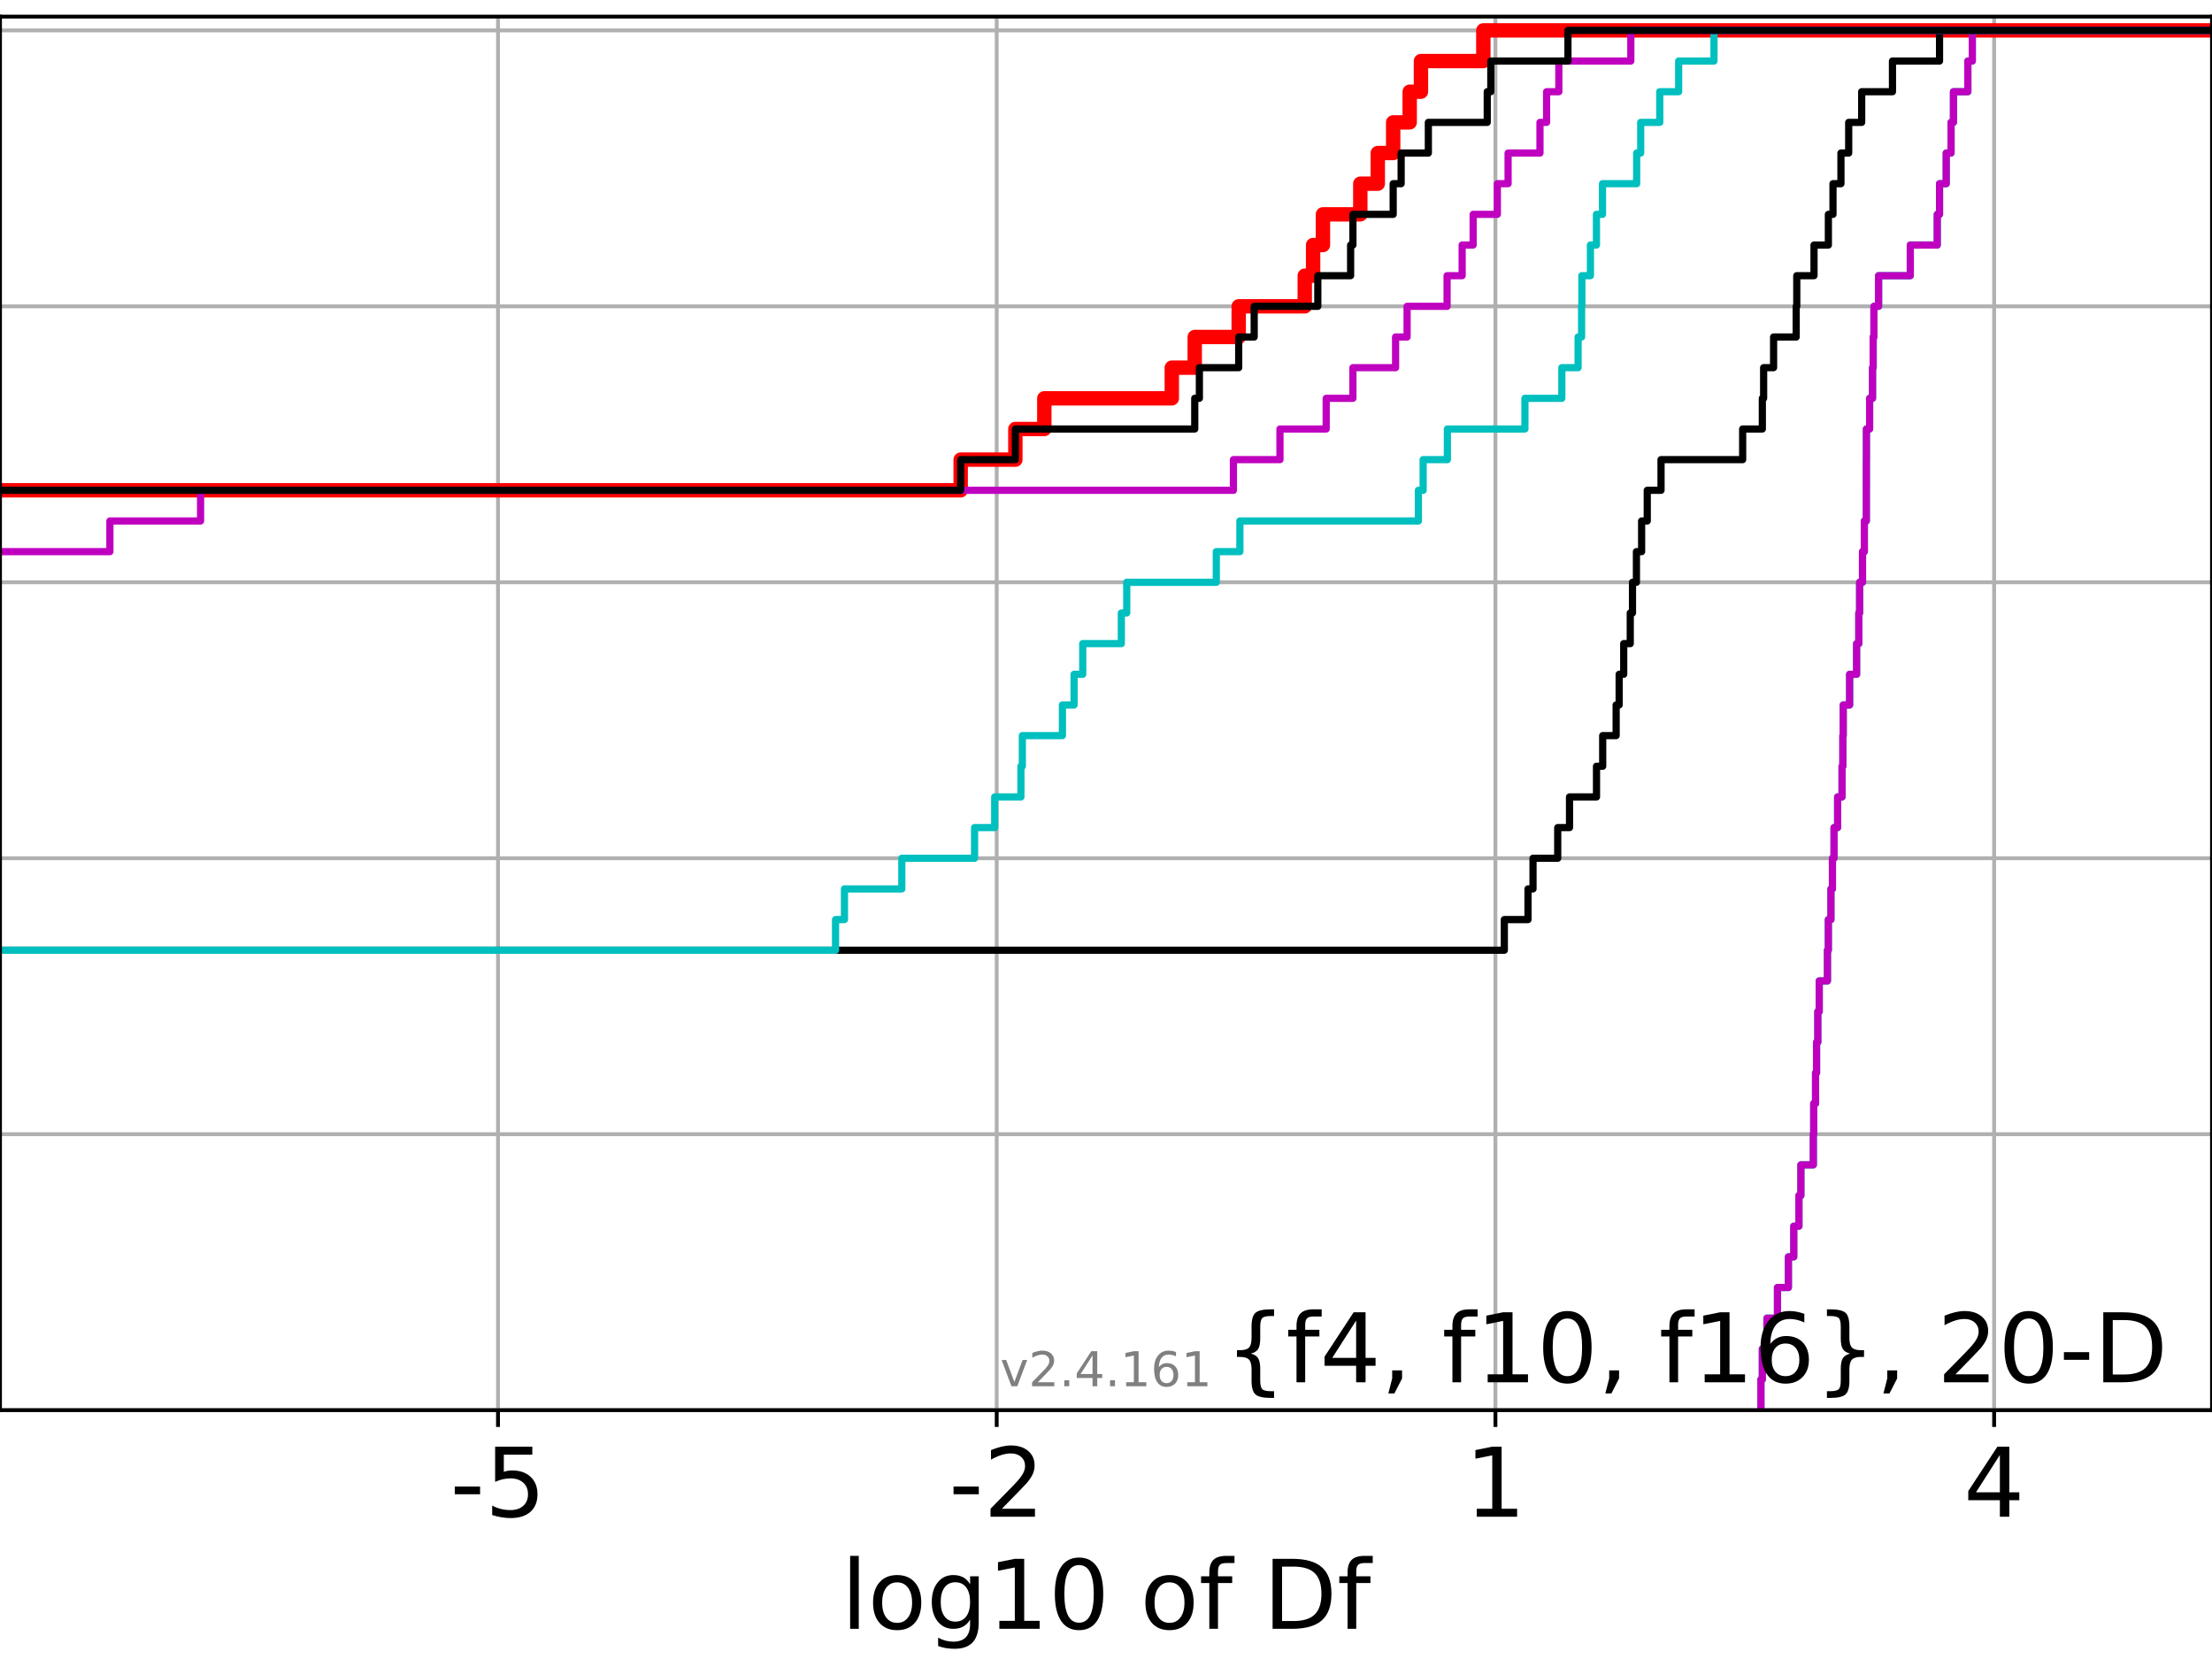 <?xml version="1.0" encoding="utf-8" standalone="no"?>
<!DOCTYPE svg PUBLIC "-//W3C//DTD SVG 1.1//EN"
  "http://www.w3.org/Graphics/SVG/1.1/DTD/svg11.dtd">
<!-- Created with matplotlib (https://matplotlib.org/) -->
<svg height="345.6pt" version="1.1" viewBox="0 0 460.8 345.6" width="460.8pt" xmlns="http://www.w3.org/2000/svg" xmlns:xlink="http://www.w3.org/1999/xlink">
 <defs>
  <style type="text/css">*{stroke-linecap:butt;stroke-linejoin:round;}</style>
 </defs>
 <g id="figure_1">
  <g id="patch_1">
   <path d="M 0 345.6 
L 460.8 345.6 
L 460.8 0 
L 0 0 
z
" style="fill:#ffffff;"/>
  </g>
  <g id="axes_1">
   <g id="patch_2">
    <path d="M 0 293.76 
L 460.8 293.76 
L 460.8 3.456 
L 0 3.456 
z
" style="fill:#ffffff;"/>
   </g>
   <g id="matplotlib.axis_1">
    <g id="xtick_1">
     <g id="line2d_1">
      <path clip-path="url(#p40fb768dce)" d="M 103.741 293.76 
L 103.741 3.456 
" style="fill:none;stroke:#b0b0b0;stroke-linecap:square;stroke-width:0.8;"/>
     </g>
     <g id="line2d_2">
      <defs>
       <path d="M 0 0 
L 0 3.5 
" id="m049f87d840" style="stroke:#000000;stroke-width:0.8;"/>
      </defs>
      <g>
       <use style="stroke:#000000;stroke-width:0.8;" x="103.741" xlink:href="#m049f87d840" y="293.76"/>
      </g>
     </g>
     <g id="text_1">
      <!-- -5 -->
      <g transform="translate(93.771 315.957)scale(0.2 -0.2)">
       <defs>
        <path d="M 4.891 31.391 
L 31.203 31.391 
L 31.203 23.391 
L 4.891 23.391 
z
" id="DejaVuSans-45"/>
        <path d="M 10.797 72.906 
L 49.516 72.906 
L 49.516 64.594 
L 19.828 64.594 
L 19.828 46.734 
Q 21.969 47.469 24.109 47.828 
Q 26.266 48.188 28.422 48.188 
Q 40.625 48.188 47.75 41.5 
Q 54.891 34.812 54.891 23.391 
Q 54.891 11.625 47.562 5.094 
Q 40.234 -1.422 26.906 -1.422 
Q 22.312 -1.422 17.547 -0.641 
Q 12.797 0.141 7.719 1.703 
L 7.719 11.625 
Q 12.109 9.234 16.797 8.062 
Q 21.484 6.891 26.703 6.891 
Q 35.156 6.891 40.078 11.328 
Q 45.016 15.766 45.016 23.391 
Q 45.016 31 40.078 35.438 
Q 35.156 39.891 26.703 39.891 
Q 22.75 39.891 18.812 39.016 
Q 14.891 38.141 10.797 36.281 
z
" id="DejaVuSans-53"/>
       </defs>
       <use xlink:href="#DejaVuSans-45"/>
       <use x="36.084" xlink:href="#DejaVuSans-53"/>
      </g>
     </g>
    </g>
    <g id="xtick_2">
     <g id="line2d_3">
      <path clip-path="url(#p40fb768dce)" d="M 207.632 293.76 
L 207.632 3.456 
" style="fill:none;stroke:#b0b0b0;stroke-linecap:square;stroke-width:0.8;"/>
     </g>
     <g id="line2d_4">
      <g>
       <use style="stroke:#000000;stroke-width:0.8;" x="207.632" xlink:href="#m049f87d840" y="293.76"/>
      </g>
     </g>
     <g id="text_2">
      <!-- -2 -->
      <g transform="translate(197.662 315.957)scale(0.2 -0.2)">
       <defs>
        <path d="M 19.188 8.297 
L 53.609 8.297 
L 53.609 0 
L 7.328 0 
L 7.328 8.297 
Q 12.938 14.109 22.625 23.891 
Q 32.328 33.688 34.812 36.531 
Q 39.547 41.844 41.422 45.531 
Q 43.312 49.219 43.312 52.781 
Q 43.312 58.594 39.234 62.25 
Q 35.156 65.922 28.609 65.922 
Q 23.969 65.922 18.812 64.312 
Q 13.672 62.703 7.812 59.422 
L 7.812 69.391 
Q 13.766 71.781 18.938 73 
Q 24.125 74.219 28.422 74.219 
Q 39.75 74.219 46.484 68.547 
Q 53.219 62.891 53.219 53.422 
Q 53.219 48.922 51.531 44.891 
Q 49.859 40.875 45.406 35.406 
Q 44.188 33.984 37.641 27.219 
Q 31.109 20.453 19.188 8.297 
z
" id="DejaVuSans-50"/>
       </defs>
       <use xlink:href="#DejaVuSans-45"/>
       <use x="36.084" xlink:href="#DejaVuSans-50"/>
      </g>
     </g>
    </g>
    <g id="xtick_3">
     <g id="line2d_5">
      <path clip-path="url(#p40fb768dce)" d="M 311.523 293.76 
L 311.523 3.456 
" style="fill:none;stroke:#b0b0b0;stroke-linecap:square;stroke-width:0.8;"/>
     </g>
     <g id="line2d_6">
      <g>
       <use style="stroke:#000000;stroke-width:0.8;" x="311.523" xlink:href="#m049f87d840" y="293.76"/>
      </g>
     </g>
     <g id="text_3">
      <!-- 1 -->
      <g transform="translate(305.161 315.957)scale(0.2 -0.2)">
       <defs>
        <path d="M 12.406 8.297 
L 28.516 8.297 
L 28.516 63.922 
L 10.984 60.406 
L 10.984 69.391 
L 28.422 72.906 
L 38.281 72.906 
L 38.281 8.297 
L 54.391 8.297 
L 54.391 0 
L 12.406 0 
z
" id="DejaVuSans-49"/>
       </defs>
       <use xlink:href="#DejaVuSans-49"/>
      </g>
     </g>
    </g>
    <g id="xtick_4">
     <g id="line2d_7">
      <path clip-path="url(#p40fb768dce)" d="M 415.414 293.76 
L 415.414 3.456 
" style="fill:none;stroke:#b0b0b0;stroke-linecap:square;stroke-width:0.8;"/>
     </g>
     <g id="line2d_8">
      <g>
       <use style="stroke:#000000;stroke-width:0.8;" x="415.414" xlink:href="#m049f87d840" y="293.76"/>
      </g>
     </g>
     <g id="text_4">
      <!-- 4 -->
      <g transform="translate(409.051 315.957)scale(0.2 -0.2)">
       <defs>
        <path d="M 37.797 64.312 
L 12.891 25.391 
L 37.797 25.391 
z
M 35.203 72.906 
L 47.609 72.906 
L 47.609 25.391 
L 58.016 25.391 
L 58.016 17.188 
L 47.609 17.188 
L 47.609 0 
L 37.797 0 
L 37.797 17.188 
L 4.891 17.188 
L 4.891 26.703 
z
" id="DejaVuSans-52"/>
       </defs>
       <use xlink:href="#DejaVuSans-52"/>
      </g>
     </g>
    </g>
    <g id="text_5">
     <!-- log10 of Df -->
     <g transform="translate(175.214 339.313)scale(0.2 -0.2)">
      <defs>
       <path d="M 9.422 75.984 
L 18.406 75.984 
L 18.406 0 
L 9.422 0 
z
" id="DejaVuSans-108"/>
       <path d="M 30.609 48.391 
Q 23.391 48.391 19.188 42.75 
Q 14.984 37.109 14.984 27.297 
Q 14.984 17.484 19.156 11.844 
Q 23.344 6.203 30.609 6.203 
Q 37.797 6.203 41.984 11.859 
Q 46.188 17.531 46.188 27.297 
Q 46.188 37.016 41.984 42.703 
Q 37.797 48.391 30.609 48.391 
z
M 30.609 56 
Q 42.328 56 49.016 48.375 
Q 55.719 40.766 55.719 27.297 
Q 55.719 13.875 49.016 6.219 
Q 42.328 -1.422 30.609 -1.422 
Q 18.844 -1.422 12.172 6.219 
Q 5.516 13.875 5.516 27.297 
Q 5.516 40.766 12.172 48.375 
Q 18.844 56 30.609 56 
z
" id="DejaVuSans-111"/>
       <path d="M 45.406 27.984 
Q 45.406 37.75 41.375 43.109 
Q 37.359 48.484 30.078 48.484 
Q 22.859 48.484 18.828 43.109 
Q 14.797 37.75 14.797 27.984 
Q 14.797 18.266 18.828 12.891 
Q 22.859 7.516 30.078 7.516 
Q 37.359 7.516 41.375 12.891 
Q 45.406 18.266 45.406 27.984 
z
M 54.391 6.781 
Q 54.391 -7.172 48.188 -13.984 
Q 42 -20.797 29.203 -20.797 
Q 24.469 -20.797 20.266 -20.094 
Q 16.062 -19.391 12.109 -17.922 
L 12.109 -9.188 
Q 16.062 -11.328 19.922 -12.344 
Q 23.781 -13.375 27.781 -13.375 
Q 36.625 -13.375 41.016 -8.766 
Q 45.406 -4.156 45.406 5.172 
L 45.406 9.625 
Q 42.625 4.781 38.281 2.391 
Q 33.938 0 27.875 0 
Q 17.828 0 11.672 7.656 
Q 5.516 15.328 5.516 27.984 
Q 5.516 40.672 11.672 48.328 
Q 17.828 56 27.875 56 
Q 33.938 56 38.281 53.609 
Q 42.625 51.219 45.406 46.391 
L 45.406 54.688 
L 54.391 54.688 
z
" id="DejaVuSans-103"/>
       <path d="M 31.781 66.406 
Q 24.172 66.406 20.328 58.906 
Q 16.5 51.422 16.5 36.375 
Q 16.5 21.391 20.328 13.891 
Q 24.172 6.391 31.781 6.391 
Q 39.453 6.391 43.281 13.891 
Q 47.125 21.391 47.125 36.375 
Q 47.125 51.422 43.281 58.906 
Q 39.453 66.406 31.781 66.406 
z
M 31.781 74.219 
Q 44.047 74.219 50.516 64.516 
Q 56.984 54.828 56.984 36.375 
Q 56.984 17.969 50.516 8.266 
Q 44.047 -1.422 31.781 -1.422 
Q 19.531 -1.422 13.062 8.266 
Q 6.594 17.969 6.594 36.375 
Q 6.594 54.828 13.062 64.516 
Q 19.531 74.219 31.781 74.219 
z
" id="DejaVuSans-48"/>
       <path id="DejaVuSans-32"/>
       <path d="M 37.109 75.984 
L 37.109 68.5 
L 28.516 68.5 
Q 23.688 68.5 21.797 66.547 
Q 19.922 64.594 19.922 59.516 
L 19.922 54.688 
L 34.719 54.688 
L 34.719 47.703 
L 19.922 47.703 
L 19.922 0 
L 10.891 0 
L 10.891 47.703 
L 2.297 47.703 
L 2.297 54.688 
L 10.891 54.688 
L 10.891 58.5 
Q 10.891 67.625 15.141 71.797 
Q 19.391 75.984 28.609 75.984 
z
" id="DejaVuSans-102"/>
       <path d="M 19.672 64.797 
L 19.672 8.109 
L 31.594 8.109 
Q 46.688 8.109 53.688 14.938 
Q 60.688 21.781 60.688 36.531 
Q 60.688 51.172 53.688 57.984 
Q 46.688 64.797 31.594 64.797 
z
M 9.812 72.906 
L 30.078 72.906 
Q 51.266 72.906 61.172 64.094 
Q 71.094 55.281 71.094 36.531 
Q 71.094 17.672 61.125 8.828 
Q 51.172 0 30.078 0 
L 9.812 0 
z
" id="DejaVuSans-68"/>
      </defs>
      <use xlink:href="#DejaVuSans-108"/>
      <use x="27.783" xlink:href="#DejaVuSans-111"/>
      <use x="88.965" xlink:href="#DejaVuSans-103"/>
      <use x="152.441" xlink:href="#DejaVuSans-49"/>
      <use x="216.064" xlink:href="#DejaVuSans-48"/>
      <use x="279.688" xlink:href="#DejaVuSans-32"/>
      <use x="311.475" xlink:href="#DejaVuSans-111"/>
      <use x="372.656" xlink:href="#DejaVuSans-102"/>
      <use x="407.861" xlink:href="#DejaVuSans-32"/>
      <use x="439.648" xlink:href="#DejaVuSans-68"/>
      <use x="516.65" xlink:href="#DejaVuSans-102"/>
     </g>
    </g>
   </g>
   <g id="matplotlib.axis_2">
    <g id="ytick_1">
     <g id="line2d_9">
      <path clip-path="url(#p40fb768dce)" d="M 0 293.76 
L 460.8 293.76 
" style="fill:none;stroke:#b0b0b0;stroke-linecap:square;stroke-width:0.8;"/>
     </g>
     <g id="line2d_10">
      <defs>
       <path d="M 0 0 
L -3.5 0 
" id="m64a12a225b" style="stroke:#000000;stroke-width:0.8;"/>
      </defs>
      <g>
       <use style="stroke:#000000;stroke-width:0.8;" x="0" xlink:href="#m64a12a225b" y="293.76"/>
      </g>
     </g>
    </g>
    <g id="ytick_2">
     <g id="line2d_11">
      <path clip-path="url(#p40fb768dce)" d="M 0 236.274 
L 460.8 236.274 
" style="fill:none;stroke:#b0b0b0;stroke-linecap:square;stroke-width:0.8;"/>
     </g>
     <g id="line2d_12">
      <g>
       <use style="stroke:#000000;stroke-width:0.8;" x="0" xlink:href="#m64a12a225b" y="236.274"/>
      </g>
     </g>
    </g>
    <g id="ytick_3">
     <g id="line2d_13">
      <path clip-path="url(#p40fb768dce)" d="M 0 178.788 
L 460.8 178.788 
" style="fill:none;stroke:#b0b0b0;stroke-linecap:square;stroke-width:0.8;"/>
     </g>
     <g id="line2d_14">
      <g>
       <use style="stroke:#000000;stroke-width:0.8;" x="0" xlink:href="#m64a12a225b" y="178.788"/>
      </g>
     </g>
    </g>
    <g id="ytick_4">
     <g id="line2d_15">
      <path clip-path="url(#p40fb768dce)" d="M 0 121.302 
L 460.8 121.302 
" style="fill:none;stroke:#b0b0b0;stroke-linecap:square;stroke-width:0.8;"/>
     </g>
     <g id="line2d_16">
      <g>
       <use style="stroke:#000000;stroke-width:0.8;" x="0" xlink:href="#m64a12a225b" y="121.302"/>
      </g>
     </g>
    </g>
    <g id="ytick_5">
     <g id="line2d_17">
      <path clip-path="url(#p40fb768dce)" d="M 0 63.816 
L 460.8 63.816 
" style="fill:none;stroke:#b0b0b0;stroke-linecap:square;stroke-width:0.8;"/>
     </g>
     <g id="line2d_18">
      <g>
       <use style="stroke:#000000;stroke-width:0.8;" x="0" xlink:href="#m64a12a225b" y="63.816"/>
      </g>
     </g>
    </g>
    <g id="ytick_6">
     <g id="line2d_19">
      <path clip-path="url(#p40fb768dce)" d="M 0 6.33 
L 460.8 6.33 
" style="fill:none;stroke:#b0b0b0;stroke-linecap:square;stroke-width:0.8;"/>
     </g>
     <g id="line2d_20">
      <g>
       <use style="stroke:#000000;stroke-width:0.8;" x="0" xlink:href="#m64a12a225b" y="6.33"/>
      </g>
     </g>
    </g>
   </g>
   <g id="line2d_21">
    <path clip-path="url(#p40fb768dce)" d="M -1 102.14 
L 200.125 102.14 
L 200.125 95.753 
L 211.519 95.753 
L 211.519 89.366 
L 217.55 89.366 
L 217.55 82.978 
L 244.111 82.978 
L 244.111 76.591 
L 248.887 76.591 
L 248.887 70.204 
L 258.045 70.204 
L 258.045 63.816 
L 271.805 63.816 
L 271.805 57.429 
L 273.545 57.429 
L 273.545 51.042 
L 275.592 51.042 
L 275.592 44.654 
L 283.377 44.654 
L 283.377 38.267 
L 287.018 38.267 
L 287.018 31.88 
L 290.224 31.88 
L 290.224 25.492 
L 293.665 25.492 
L 293.665 19.105 
L 296.01 19.105 
L 296.01 12.718 
L 309.005 12.718 
L 309.005 6.33 
L 309.005 6.33 
L 309.005 6.33 
L 460.8 6.33 
" style="fill:none;stroke:#ff0000;stroke-linecap:square;stroke-width:3;"/>
   </g>
   <g id="line2d_22">
    <path clip-path="url(#p40fb768dce)" d="M 366.831 293.76 
L 366.831 287.373 
L 367.127 287.373 
L 367.127 280.985 
L 368.088 280.985 
L 368.088 274.598 
L 370.279 274.598 
L 370.279 268.211 
L 372.557 268.211 
L 372.557 261.823 
L 373.672 261.823 
L 373.672 255.436 
L 374.752 255.436 
L 374.752 249.049 
L 375.157 249.049 
L 375.157 242.661 
L 377.75 242.661 
L 377.75 236.274 
L 377.827 236.274 
L 377.827 229.887 
L 378.214 229.887 
L 378.214 223.499 
L 378.425 223.499 
L 378.425 217.112 
L 378.682 217.112 
L 378.682 210.725 
L 378.98 210.725 
L 378.98 204.337 
L 380.689 204.337 
L 380.689 197.95 
L 380.876 197.95 
L 380.876 191.563 
L 381.415 191.563 
L 381.415 185.175 
L 381.73 185.175 
L 381.73 178.788 
L 382.059 178.788 
L 382.059 172.401 
L 382.812 172.401 
L 382.812 166.013 
L 383.731 166.013 
L 383.731 159.626 
L 383.899 159.626 
L 383.899 153.239 
L 383.979 153.239 
L 383.979 146.851 
L 385.311 146.851 
L 385.311 140.464 
L 386.765 140.464 
L 386.765 134.077 
L 387.221 134.077 
L 387.221 127.69 
L 387.393 127.69 
L 387.393 121.302 
L 387.996 121.302 
L 387.996 114.915 
L 388.375 114.915 
L 388.375 108.528 
L 388.792 108.528 
L 388.792 102.14 
L 388.797 102.14 
L 388.797 95.753 
L 388.807 95.753 
L 388.807 89.366 
L 389.475 89.366 
L 389.475 82.978 
L 390.084 82.978 
L 390.084 76.591 
L 390.215 76.591 
L 390.215 70.204 
L 390.373 70.204 
L 390.373 63.816 
L 391.346 63.816 
L 391.346 57.429 
L 397.948 57.429 
L 397.948 51.042 
L 403.566 51.042 
L 403.566 44.654 
L 404.041 44.654 
L 404.041 38.267 
L 405.434 38.267 
L 405.434 31.88 
L 406.44 31.88 
L 406.44 25.492 
L 406.939 25.492 
L 406.939 19.105 
L 409.937 19.105 
L 409.937 12.718 
L 410.869 12.718 
L 410.869 6.33 
L 410.869 6.33 
L 410.869 6.33 
L 460.8 6.33 
" style="fill:none;stroke:#00bfbf;stroke-linecap:square;stroke-width:1.5;"/>
   </g>
   <g id="line2d_23">
    <path clip-path="url(#p40fb768dce)" d="M 366.831 293.76 
L 366.831 287.373 
L 367.127 287.373 
L 367.127 280.985 
L 368.088 280.985 
L 368.088 274.598 
L 370.279 274.598 
L 370.279 268.211 
L 372.557 268.211 
L 372.557 261.823 
L 373.672 261.823 
L 373.672 255.436 
L 374.752 255.436 
L 374.752 249.049 
L 375.157 249.049 
L 375.157 242.661 
L 377.75 242.661 
L 377.75 236.274 
L 377.827 236.274 
L 377.827 229.887 
L 378.214 229.887 
L 378.214 223.499 
L 378.425 223.499 
L 378.425 217.112 
L 378.682 217.112 
L 378.682 210.725 
L 378.98 210.725 
L 378.98 204.337 
L 380.689 204.337 
L 380.689 197.95 
L 380.876 197.95 
L 380.876 191.563 
L 381.415 191.563 
L 381.415 185.175 
L 381.73 185.175 
L 381.73 178.788 
L 382.059 178.788 
L 382.059 172.401 
L 382.812 172.401 
L 382.812 166.013 
L 383.731 166.013 
L 383.731 159.626 
L 383.899 159.626 
L 383.899 153.239 
L 383.979 153.239 
L 383.979 146.851 
L 385.311 146.851 
L 385.311 140.464 
L 386.765 140.464 
L 386.765 134.077 
L 387.221 134.077 
L 387.221 127.69 
L 387.393 127.69 
L 387.393 121.302 
L 387.996 121.302 
L 387.996 114.915 
L 388.375 114.915 
L 388.375 108.528 
L 388.792 108.528 
L 388.792 102.14 
L 388.797 102.14 
L 388.797 95.753 
L 388.807 95.753 
L 388.807 89.366 
L 389.475 89.366 
L 389.475 82.978 
L 390.084 82.978 
L 390.084 76.591 
L 390.215 76.591 
L 390.215 70.204 
L 390.373 70.204 
L 390.373 63.816 
L 391.346 63.816 
L 391.346 57.429 
L 397.948 57.429 
L 397.948 51.042 
L 403.566 51.042 
L 403.566 44.654 
L 404.041 44.654 
L 404.041 38.267 
L 405.434 38.267 
L 405.434 31.88 
L 406.44 31.88 
L 406.44 25.492 
L 406.939 25.492 
L 406.939 19.105 
L 409.937 19.105 
L 409.937 12.718 
L 410.869 12.718 
L 410.869 6.33 
L 410.869 6.33 
L 410.869 6.33 
L 460.8 6.33 
" style="fill:none;stroke:#bf00bf;stroke-linecap:square;stroke-width:1.5;"/>
   </g>
   <g id="line2d_24">
    <path clip-path="url(#p40fb768dce)" d="M -1 197.95 
L 313.38 197.95 
L 313.38 191.563 
L 318.31 191.563 
L 318.31 185.175 
L 319.355 185.175 
L 319.355 178.788 
L 324.502 178.788 
L 324.502 172.401 
L 326.961 172.401 
L 326.961 166.013 
L 332.581 166.013 
L 332.581 159.626 
L 333.87 159.626 
L 333.87 153.239 
L 336.672 153.239 
L 336.672 146.851 
L 337.301 146.851 
L 337.301 140.464 
L 338.249 140.464 
L 338.249 134.077 
L 339.612 134.077 
L 339.612 127.69 
L 340.076 127.69 
L 340.076 121.302 
L 340.898 121.302 
L 340.898 114.915 
L 341.979 114.915 
L 341.979 108.528 
L 343.153 108.528 
L 343.153 102.14 
L 346.023 102.14 
L 346.023 95.753 
L 363.027 95.753 
L 363.027 89.366 
L 367.127 89.366 
L 367.127 82.978 
L 367.397 82.978 
L 367.397 76.591 
L 369.472 76.591 
L 369.472 70.204 
L 374.177 70.204 
L 374.177 63.816 
L 374.3 63.816 
L 374.3 57.429 
L 377.893 57.429 
L 377.893 51.042 
L 380.885 51.042 
L 380.885 44.654 
L 381.845 44.654 
L 381.845 38.267 
L 383.503 38.267 
L 383.503 31.88 
L 385.116 31.88 
L 385.116 25.492 
L 387.824 25.492 
L 387.824 19.105 
L 394.237 19.105 
L 394.237 12.718 
L 404.041 12.718 
L 404.041 6.33 
L 404.041 6.33 
L 404.041 6.33 
L 460.8 6.33 
" style="fill:none;stroke:#000000;stroke-linecap:square;stroke-width:1.5;"/>
   </g>
   <g id="line2d_25">
    <path clip-path="url(#p40fb768dce)" d="M -1 197.95 
L 174.059 197.95 
L 174.059 191.563 
L 175.916 191.563 
L 175.916 185.175 
L 187.865 185.175 
L 187.865 178.788 
L 203.021 178.788 
L 203.021 172.401 
L 207.213 172.401 
L 207.213 166.013 
L 212.675 166.013 
L 212.675 159.626 
L 212.973 159.626 
L 212.973 153.239 
L 221.322 153.239 
L 221.322 146.851 
L 223.748 146.851 
L 223.748 140.464 
L 225.553 140.464 
L 225.553 134.077 
L 233.597 134.077 
L 233.597 127.69 
L 234.721 127.69 
L 234.721 121.302 
L 253.378 121.302 
L 253.378 114.915 
L 258.292 114.915 
L 258.292 108.528 
L 295.475 108.528 
L 295.475 102.14 
L 296.468 102.14 
L 296.468 95.753 
L 301.518 95.753 
L 301.518 89.366 
L 317.671 89.366 
L 317.671 82.978 
L 325.357 82.978 
L 325.357 76.591 
L 328.747 76.591 
L 328.747 70.204 
L 329.474 70.204 
L 329.474 63.816 
L 329.532 63.816 
L 329.532 57.429 
L 331.317 57.429 
L 331.317 51.042 
L 332.569 51.042 
L 332.569 44.654 
L 333.831 44.654 
L 333.831 38.267 
L 340.949 38.267 
L 340.949 31.88 
L 341.788 31.88 
L 341.788 25.492 
L 345.759 25.492 
L 345.759 19.105 
L 349.696 19.105 
L 349.696 12.718 
L 357.051 12.718 
L 357.051 6.33 
L 357.051 6.33 
L 357.051 6.33 
L 460.8 6.33 
" style="fill:none;stroke:#00bfbf;stroke-linecap:square;stroke-width:1.5;"/>
   </g>
   <g id="line2d_26">
    <path clip-path="url(#p40fb768dce)" d="M -1 114.915 
L 22.895 114.915 
L 22.895 108.528 
L 41.784 108.528 
L 41.784 102.14 
L 256.942 102.14 
L 256.942 95.753 
L 266.639 95.753 
L 266.639 89.366 
L 276.27 89.366 
L 276.27 82.978 
L 281.84 82.978 
L 281.84 76.591 
L 290.726 76.591 
L 290.726 70.204 
L 293.123 70.204 
L 293.123 63.816 
L 301.454 63.816 
L 301.454 57.429 
L 304.593 57.429 
L 304.593 51.042 
L 306.883 51.042 
L 306.883 44.654 
L 311.926 44.654 
L 311.926 38.267 
L 314.164 38.267 
L 314.164 31.88 
L 320.804 31.88 
L 320.804 25.492 
L 322.186 25.492 
L 322.186 19.105 
L 324.734 19.105 
L 324.734 12.718 
L 339.731 12.718 
L 339.731 6.33 
L 339.731 6.33 
L 339.731 6.33 
L 460.8 6.33 
" style="fill:none;stroke:#bf00bf;stroke-linecap:square;stroke-width:1.5;"/>
   </g>
   <g id="line2d_27">
    <path clip-path="url(#p40fb768dce)" d="M -1 102.14 
L 200.125 102.14 
L 200.125 95.753 
L 211.519 95.753 
L 211.519 89.366 
L 248.887 89.366 
L 248.887 82.978 
L 249.852 82.978 
L 249.852 76.591 
L 258.045 76.591 
L 258.045 70.204 
L 261.271 70.204 
L 261.271 63.816 
L 274.523 63.816 
L 274.523 57.429 
L 281.358 57.429 
L 281.358 51.042 
L 281.84 51.042 
L 281.84 44.654 
L 290.224 44.654 
L 290.224 38.267 
L 291.882 38.267 
L 291.882 31.88 
L 297.552 31.88 
L 297.552 25.492 
L 309.82 25.492 
L 309.82 19.105 
L 310.565 19.105 
L 310.565 12.718 
L 326.633 12.718 
L 326.633 6.33 
L 326.633 6.33 
L 326.633 6.33 
L 460.8 6.33 
" style="fill:none;stroke:#000000;stroke-linecap:square;stroke-width:1.5;"/>
   </g>
   <g id="patch_3">
    <path d="M 0 293.76 
L 0 3.456 
" style="fill:none;stroke:#000000;stroke-linecap:square;stroke-linejoin:miter;stroke-width:0.8;"/>
   </g>
   <g id="patch_4">
    <path d="M 460.8 293.76 
L 460.8 3.456 
" style="fill:none;stroke:#000000;stroke-linecap:square;stroke-linejoin:miter;stroke-width:0.8;"/>
   </g>
   <g id="patch_5">
    <path d="M 0 293.76 
L 460.8 293.76 
" style="fill:none;stroke:#000000;stroke-linecap:square;stroke-linejoin:miter;stroke-width:0.8;"/>
   </g>
   <g id="patch_6">
    <path d="M 0 3.456 
L 460.8 3.456 
" style="fill:none;stroke:#000000;stroke-linecap:square;stroke-linejoin:miter;stroke-width:0.8;"/>
   </g>
   <g id="text_6">
    <!-- {f4, f10, f16}, 20-D -->
    <g transform="translate(255.184 287.954)scale(0.2 -0.2)">
     <defs>
      <path d="M 51.125 -9.281 
L 51.125 -16.312 
L 48.094 -16.312 
Q 35.938 -16.312 31.812 -12.688 
Q 27.688 -9.078 27.688 1.703 
L 27.688 13.375 
Q 27.688 20.75 25.047 23.578 
Q 22.406 26.422 15.484 26.422 
L 12.5 26.422 
L 12.5 33.406 
L 15.484 33.406 
Q 22.469 33.406 25.078 36.203 
Q 27.688 39.016 27.688 46.297 
L 27.688 58.016 
Q 27.688 68.797 31.812 72.391 
Q 35.938 75.984 48.094 75.984 
L 51.125 75.984 
L 51.125 69 
L 47.797 69 
Q 40.922 69 38.812 66.844 
Q 36.719 64.703 36.719 57.812 
L 36.719 45.703 
Q 36.719 38.031 34.5 34.562 
Q 32.281 31.109 26.906 29.891 
Q 32.328 28.562 34.516 25.094 
Q 36.719 21.625 36.719 14.016 
L 36.719 1.906 
Q 36.719 -4.984 38.812 -7.125 
Q 40.922 -9.281 47.797 -9.281 
z
" id="DejaVuSans-123"/>
      <path d="M 11.719 12.406 
L 22.016 12.406 
L 22.016 4 
L 14.016 -11.625 
L 7.719 -11.625 
L 11.719 4 
z
" id="DejaVuSans-44"/>
      <path d="M 33.016 40.375 
Q 26.375 40.375 22.484 35.828 
Q 18.609 31.297 18.609 23.391 
Q 18.609 15.531 22.484 10.953 
Q 26.375 6.391 33.016 6.391 
Q 39.656 6.391 43.531 10.953 
Q 47.406 15.531 47.406 23.391 
Q 47.406 31.297 43.531 35.828 
Q 39.656 40.375 33.016 40.375 
z
M 52.594 71.297 
L 52.594 62.312 
Q 48.875 64.062 45.094 64.984 
Q 41.312 65.922 37.594 65.922 
Q 27.828 65.922 22.672 59.328 
Q 17.531 52.734 16.797 39.406 
Q 19.672 43.656 24.016 45.922 
Q 28.375 48.188 33.594 48.188 
Q 44.578 48.188 50.953 41.516 
Q 57.328 34.859 57.328 23.391 
Q 57.328 12.156 50.688 5.359 
Q 44.047 -1.422 33.016 -1.422 
Q 20.359 -1.422 13.672 8.266 
Q 6.984 17.969 6.984 36.375 
Q 6.984 53.656 15.188 63.938 
Q 23.391 74.219 37.203 74.219 
Q 40.922 74.219 44.703 73.484 
Q 48.484 72.75 52.594 71.297 
z
" id="DejaVuSans-54"/>
      <path d="M 12.5 -9.281 
L 15.922 -9.281 
Q 22.75 -9.281 24.828 -7.172 
Q 26.906 -5.078 26.906 1.906 
L 26.906 14.016 
Q 26.906 21.625 29.094 25.094 
Q 31.297 28.562 36.719 29.891 
Q 31.297 31.109 29.094 34.562 
Q 26.906 38.031 26.906 45.703 
L 26.906 57.812 
Q 26.906 64.75 24.828 66.875 
Q 22.75 69 15.922 69 
L 12.5 69 
L 12.5 75.984 
L 15.578 75.984 
Q 27.734 75.984 31.812 72.391 
Q 35.891 68.797 35.891 58.016 
L 35.891 46.297 
Q 35.891 39.016 38.516 36.203 
Q 41.156 33.406 48.094 33.406 
L 51.125 33.406 
L 51.125 26.422 
L 48.094 26.422 
Q 41.156 26.422 38.516 23.578 
Q 35.891 20.75 35.891 13.375 
L 35.891 1.703 
Q 35.891 -9.078 31.812 -12.688 
Q 27.734 -16.312 15.578 -16.312 
L 12.5 -16.312 
z
" id="DejaVuSans-125"/>
     </defs>
     <use xlink:href="#DejaVuSans-123"/>
     <use x="63.623" xlink:href="#DejaVuSans-102"/>
     <use x="98.828" xlink:href="#DejaVuSans-52"/>
     <use x="162.451" xlink:href="#DejaVuSans-44"/>
     <use x="194.238" xlink:href="#DejaVuSans-32"/>
     <use x="226.025" xlink:href="#DejaVuSans-102"/>
     <use x="261.23" xlink:href="#DejaVuSans-49"/>
     <use x="324.854" xlink:href="#DejaVuSans-48"/>
     <use x="388.477" xlink:href="#DejaVuSans-44"/>
     <use x="420.264" xlink:href="#DejaVuSans-32"/>
     <use x="452.051" xlink:href="#DejaVuSans-102"/>
     <use x="487.256" xlink:href="#DejaVuSans-49"/>
     <use x="550.879" xlink:href="#DejaVuSans-54"/>
     <use x="614.502" xlink:href="#DejaVuSans-125"/>
     <use x="678.125" xlink:href="#DejaVuSans-44"/>
     <use x="709.912" xlink:href="#DejaVuSans-32"/>
     <use x="741.699" xlink:href="#DejaVuSans-50"/>
     <use x="805.322" xlink:href="#DejaVuSans-48"/>
     <use x="868.945" xlink:href="#DejaVuSans-45"/>
     <use x="905.029" xlink:href="#DejaVuSans-68"/>
    </g>
   </g>
   <g id="text_7">
    <!-- v2.4.161 -->
    <g style="fill:#808080;" transform="translate(208.356 288.777)scale(0.1 -0.1)">
     <defs>
      <path d="M 2.984 54.688 
L 12.5 54.688 
L 29.594 8.797 
L 46.688 54.688 
L 56.203 54.688 
L 35.688 0 
L 23.484 0 
z
" id="DejaVuSans-118"/>
      <path d="M 10.688 12.406 
L 21 12.406 
L 21 0 
L 10.688 0 
z
" id="DejaVuSans-46"/>
     </defs>
     <use xlink:href="#DejaVuSans-118"/>
     <use x="59.18" xlink:href="#DejaVuSans-50"/>
     <use x="122.803" xlink:href="#DejaVuSans-46"/>
     <use x="154.59" xlink:href="#DejaVuSans-52"/>
     <use x="218.213" xlink:href="#DejaVuSans-46"/>
     <use x="250" xlink:href="#DejaVuSans-49"/>
     <use x="313.623" xlink:href="#DejaVuSans-54"/>
     <use x="377.246" xlink:href="#DejaVuSans-49"/>
    </g>
   </g>
  </g>
 </g>
 <defs>
  <clipPath id="p40fb768dce">
   <rect height="290.304" width="460.8" x="0" y="3.456"/>
  </clipPath>
 </defs>
</svg>
